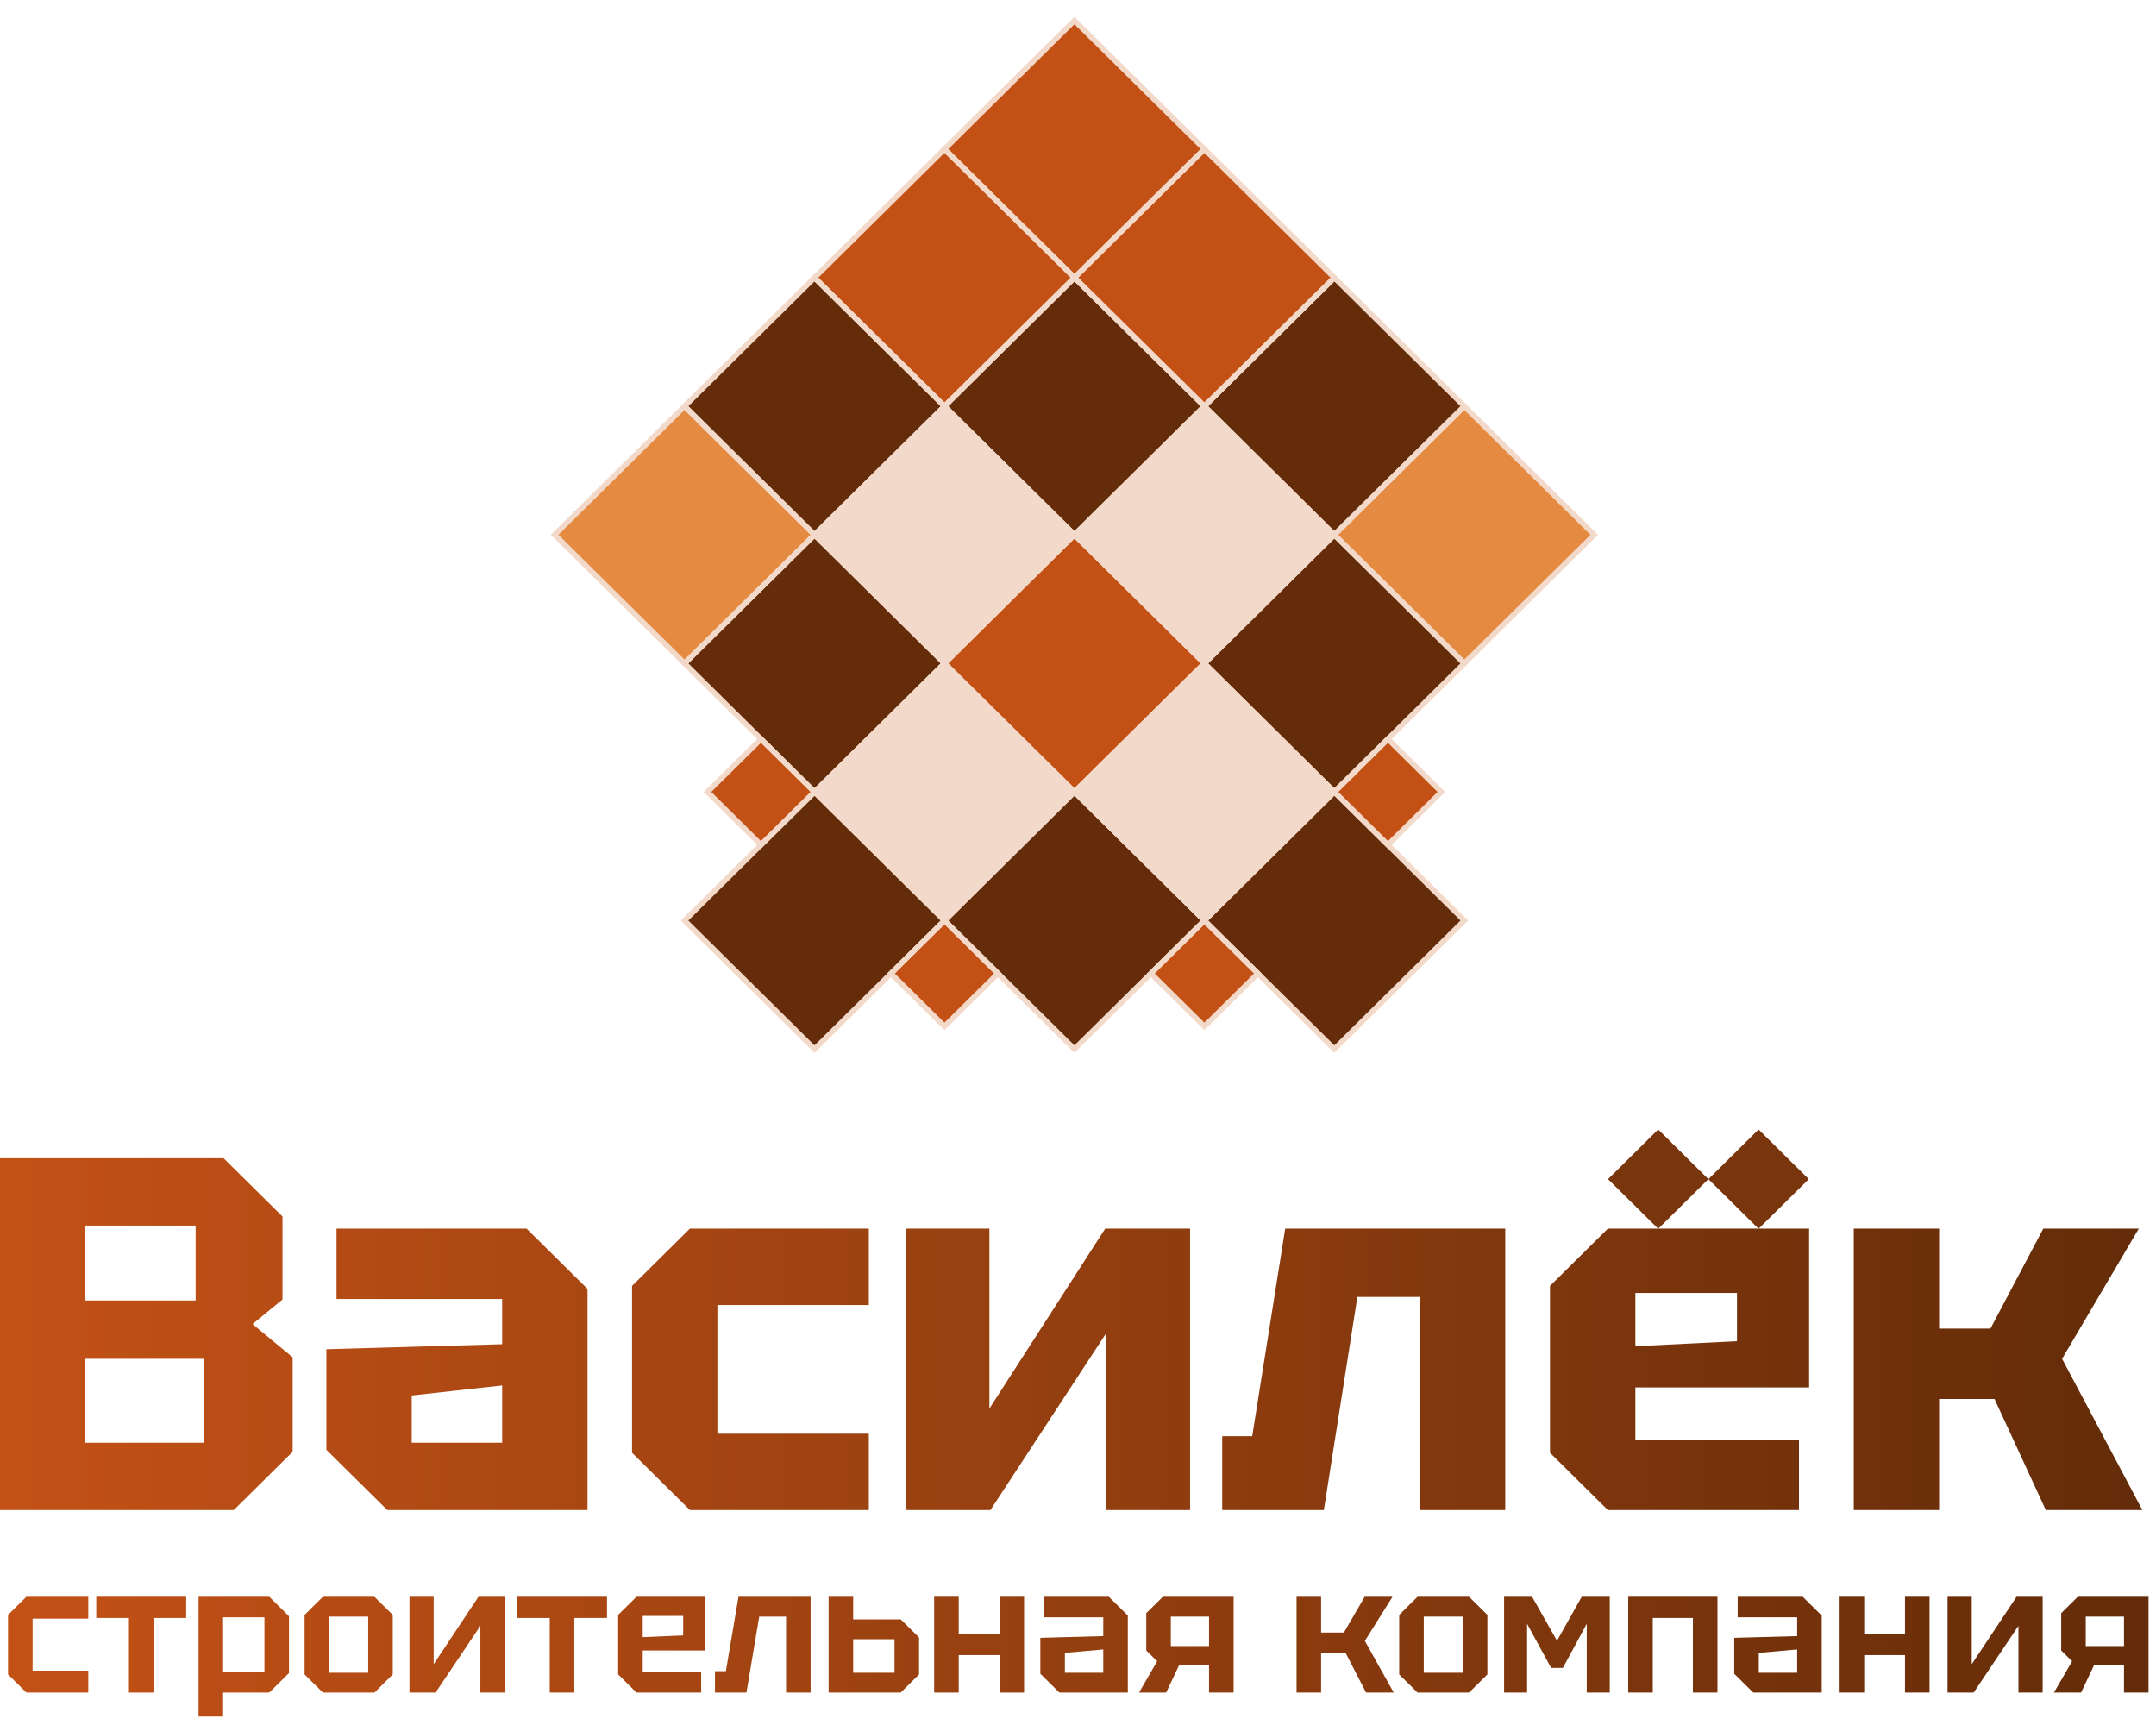 <svg width="100" height="80" viewBox="0 0 100 80" fill="none" xmlns="http://www.w3.org/2000/svg">
<path d="M49.835 24.803L55.862 30.766L49.835 36.729L43.807 30.766L49.835 24.803Z" fill="#C35116"/>
<path d="M61.89 12.878L67.917 18.84L61.89 24.803L55.862 18.84L61.89 12.878Z" fill="#642C09"/>
<path d="M49.835 12.878L55.862 18.84L49.835 24.803L43.807 18.84L49.835 12.878Z" fill="#642C09"/>
<path d="M37.78 24.803L43.807 30.766L37.78 36.729L31.752 30.766L37.78 24.803Z" fill="#642C09"/>
<path d="M31.752 18.84L37.78 24.803L31.752 30.766L25.725 24.803L31.752 18.84Z" fill="#E48B41"/>
<path d="M37.78 12.878L43.807 18.84L37.78 24.803L31.752 18.84L37.78 12.878Z" fill="#642C09"/>
<path d="M43.807 6.915L49.835 12.878L43.807 18.84L37.78 12.878L43.807 6.915Z" fill="#C35116"/>
<path d="M49.835 0.952L55.862 6.915L49.835 12.878L43.807 6.915L49.835 0.952Z" fill="#C35116"/>
<path d="M55.862 6.915L61.89 12.878L55.862 18.84L49.835 12.878L55.862 6.915Z" fill="#C35116"/>
<path d="M37.78 36.729L43.807 42.691L37.78 48.654L31.752 42.691L37.78 36.729Z" fill="#642C09"/>
<path d="M49.835 36.729L55.862 42.691L49.835 48.654L43.807 42.691L49.835 36.729Z" fill="#642C09"/>
<path d="M61.89 24.803L67.917 30.766L61.89 36.729L55.862 30.766L61.89 24.803Z" fill="#642C09"/>
<path d="M67.917 18.84L73.945 24.803L67.917 30.766L61.89 24.803L67.917 18.84Z" fill="#E48B41"/>
<path d="M61.89 36.729L67.917 42.691L61.89 48.654L55.862 42.691L61.89 36.729Z" fill="#642C09"/>
<path d="M55.862 42.691L58.344 45.147L55.862 47.602L53.38 45.147L55.862 42.691Z" fill="#C35116"/>
<path d="M43.807 42.691L46.289 45.147L43.807 47.602L41.325 45.147L43.807 42.691Z" fill="#C35116"/>
<path d="M35.298 34.273L37.78 36.729L35.298 39.184L32.816 36.729L35.298 34.273Z" fill="#C35116"/>
<path d="M64.371 34.273L66.853 36.729L64.371 39.184L61.89 36.729L64.371 34.273Z" fill="#C35116"/>
<path d="M55.862 18.84L61.89 24.803L55.862 30.766L49.835 24.803L55.862 18.84Z" fill="#F2D9CA"/>
<path d="M43.807 18.84L49.835 24.803L43.807 30.766L37.78 24.803L43.807 18.84Z" fill="#F2D9CA"/>
<path d="M43.807 30.766L49.835 36.729L43.807 42.691L37.78 36.729L43.807 30.766Z" fill="#F2D9CA"/>
<path d="M55.862 30.766L61.89 36.729L55.862 42.691L49.835 36.729L55.862 30.766Z" fill="#F2D9CA"/>
<path fill-rule="evenodd" clip-rule="evenodd" d="M49.834 24.628L56.039 30.766L49.834 36.904L43.63 30.766L49.834 24.628ZM49.834 24.978L43.984 30.766L49.834 36.553L55.684 30.766L49.834 24.978Z" fill="#F2D9CA"/>
<path fill-rule="evenodd" clip-rule="evenodd" d="M61.889 12.702L68.094 18.84L61.889 24.978L55.684 18.84L61.889 12.702ZM61.889 13.053L56.039 18.84L61.889 24.628L67.739 18.84L61.889 13.053Z" fill="#F2D9CA"/>
<path fill-rule="evenodd" clip-rule="evenodd" d="M49.834 12.702L56.039 18.84L49.834 24.978L43.63 18.84L49.834 12.702ZM49.834 13.053L43.984 18.84L49.834 24.628L55.684 18.84L49.834 13.053Z" fill="#F2D9CA"/>
<path fill-rule="evenodd" clip-rule="evenodd" d="M37.779 24.628L43.984 30.766L37.779 36.904L31.575 30.766L37.779 24.628ZM37.779 24.978L31.929 30.766L37.779 36.553L43.63 30.766L37.779 24.978Z" fill="#F2D9CA"/>
<path fill-rule="evenodd" clip-rule="evenodd" d="M31.752 18.665L37.957 24.803L31.752 30.941L25.547 24.803L31.752 18.665ZM31.752 19.016L25.902 24.803L31.752 30.59L37.602 24.803L31.752 19.016Z" fill="#F2D9CA"/>
<path fill-rule="evenodd" clip-rule="evenodd" d="M37.779 12.702L43.984 18.84L37.779 24.978L31.575 18.84L37.779 12.702ZM37.779 13.053L31.929 18.84L37.779 24.628L43.63 18.84L37.779 13.053Z" fill="#F2D9CA"/>
<path fill-rule="evenodd" clip-rule="evenodd" d="M43.807 6.74L50.011 12.878L43.807 19.016L37.602 12.878L43.807 6.74ZM43.807 7.09L37.957 12.878L43.807 18.665L49.657 12.878L43.807 7.09Z" fill="#F2D9CA"/>
<path fill-rule="evenodd" clip-rule="evenodd" d="M49.834 0.777L56.039 6.915L49.834 13.053L43.63 6.915L49.834 0.777ZM49.834 1.128L43.984 6.915L49.834 12.702L55.684 6.915L49.834 1.128Z" fill="#F2D9CA"/>
<path fill-rule="evenodd" clip-rule="evenodd" d="M55.862 6.74L62.066 12.878L55.862 19.016L49.657 12.878L55.862 6.74ZM55.862 7.09L50.011 12.878L55.862 18.665L61.712 12.878L55.862 7.09Z" fill="#F2D9CA"/>
<path fill-rule="evenodd" clip-rule="evenodd" d="M37.779 36.553L43.984 42.691L37.779 48.829L31.575 42.691L37.779 36.553ZM37.779 36.904L31.929 42.691L37.779 48.478L43.63 42.691L37.779 36.904Z" fill="#F2D9CA"/>
<path fill-rule="evenodd" clip-rule="evenodd" d="M49.834 36.553L56.039 42.691L49.834 48.829L43.63 42.691L49.834 36.553ZM49.834 36.904L43.984 42.691L49.834 48.478L55.684 42.691L49.834 36.904Z" fill="#F2D9CA"/>
<path fill-rule="evenodd" clip-rule="evenodd" d="M61.889 24.628L68.094 30.766L61.889 36.904L55.684 30.766L61.889 24.628ZM61.889 24.978L56.039 30.766L61.889 36.553L67.739 30.766L61.889 24.978Z" fill="#F2D9CA"/>
<path fill-rule="evenodd" clip-rule="evenodd" d="M67.917 18.665L74.121 24.803L67.917 30.941L61.712 24.803L67.917 18.665ZM67.917 19.016L62.066 24.803L67.917 30.59L73.767 24.803L67.917 19.016Z" fill="#F2D9CA"/>
<path fill-rule="evenodd" clip-rule="evenodd" d="M61.889 36.553L68.094 42.691L61.889 48.829L55.684 42.691L61.889 36.553ZM61.889 36.904L56.039 42.691L61.889 48.478L67.739 42.691L61.889 36.904Z" fill="#F2D9CA"/>
<path fill-rule="evenodd" clip-rule="evenodd" d="M55.862 42.516L58.521 45.146L55.862 47.777L53.203 45.146L55.862 42.516ZM55.862 42.867L53.557 45.146L55.862 47.426L58.166 45.146L55.862 42.867Z" fill="#F2D9CA"/>
<path fill-rule="evenodd" clip-rule="evenodd" d="M43.807 42.516L46.466 45.146L43.807 47.777L41.148 45.146L43.807 42.516ZM43.807 42.867L41.502 45.146L43.807 47.426L46.111 45.146L43.807 42.867Z" fill="#F2D9CA"/>
<path fill-rule="evenodd" clip-rule="evenodd" d="M35.297 34.098L37.957 36.728L35.297 39.359L32.638 36.728L35.297 34.098ZM35.297 34.449L32.993 36.728L35.297 39.008L37.602 36.728L35.297 34.449Z" fill="#F2D9CA"/>
<path fill-rule="evenodd" clip-rule="evenodd" d="M64.371 34.098L67.03 36.728L64.371 39.359L61.712 36.728L64.371 34.098ZM64.371 34.449L62.066 36.728L64.371 39.008L66.676 36.728L64.371 34.449Z" fill="#F2D9CA"/>
<path fill-rule="evenodd" clip-rule="evenodd" d="M55.862 18.665L62.066 24.803L55.862 30.941L49.657 24.803L55.862 18.665ZM55.862 19.016L50.011 24.803L55.862 30.59L61.712 24.803L55.862 19.016Z" fill="#F2D9CA"/>
<path fill-rule="evenodd" clip-rule="evenodd" d="M43.807 18.665L50.011 24.803L43.807 30.941L37.602 24.803L43.807 18.665ZM43.807 19.016L37.957 24.803L43.807 30.59L49.657 24.803L43.807 19.016Z" fill="#F2D9CA"/>
<path fill-rule="evenodd" clip-rule="evenodd" d="M43.807 30.59L50.011 36.728L43.807 42.867L37.602 36.728L43.807 30.59ZM43.807 30.941L37.957 36.728L43.807 42.516L49.657 36.728L43.807 30.941Z" fill="#F2D9CA"/>
<path fill-rule="evenodd" clip-rule="evenodd" d="M55.862 30.59L62.066 36.728L55.862 42.867L49.657 36.728L55.862 30.59ZM55.862 30.941L50.011 36.728L55.862 42.516L61.712 36.728L55.862 30.941Z" fill="#F2D9CA"/>
<path d="M85.982 70.033V56.978H89.941V61.617H92.321L94.772 56.978H99.203L95.644 63.016L99.368 70.033H94.89L92.51 64.881H89.941V70.033H85.982Z" fill="url(#paint0_linear_962_10789)"/>
<path d="M71.892 67.376V59.636L74.579 56.978H83.911V64.345H75.852V66.769H83.44V70.033H74.579L71.892 67.376ZM75.852 62.433L80.565 62.2V59.962H75.852V62.433Z" fill="url(#paint1_linear_962_10789)"/>
<path d="M69.816 56.978V70.033H65.857V60.148H62.958L61.403 70.033H56.689V66.606H58.08L59.611 56.978H69.816Z" fill="url(#paint2_linear_962_10789)"/>
<path d="M55.199 70.033H51.31V61.827L45.937 70.033H42.001V56.978H45.89V65.324L51.263 56.978H55.199V70.033Z" fill="url(#paint3_linear_962_10789)"/>
<path d="M29.316 67.376V59.636L32.002 56.978H40.298V60.522H33.275V66.49H40.298V70.033H32.002L29.316 67.376Z" fill="url(#paint4_linear_962_10789)"/>
<path d="M15.138 67.236V62.573L23.292 62.34V60.242H15.609V56.978H24.423L27.251 59.776V70.033H17.966L15.138 67.236ZM19.097 64.718V66.909H23.292V64.252L19.097 64.718Z" fill="url(#paint5_linear_962_10789)"/>
<path d="M3.959 60.312H9.073V56.838H3.959V60.312ZM3.959 66.909H9.474V63.016H3.959V66.909ZM13.103 56.418V60.265L11.713 61.407L13.574 62.946V67.329L10.841 70.033H0V53.714H10.369L13.103 56.418Z" fill="url(#paint6_linear_962_10789)"/>
<path d="M76.911 52.381L79.238 54.684L76.911 56.986L74.583 54.684L76.911 52.381Z" fill="#79350C"/>
<path d="M81.566 52.381L83.894 54.684L81.566 56.986L79.239 54.684L81.566 52.381Z" fill="#79350C"/>
<path d="M96.742 76.338H98.515V74.973H96.742V76.338ZM95.603 76.544V74.814L96.373 74.052H99.654V78.496H98.515V77.226H97.127L96.526 78.496H95.266L96.109 77.044L95.603 76.544Z" fill="url(#paint7_linear_962_10789)"/>
<path d="M94.743 78.496H93.62V75.401L91.543 78.496H90.332V74.052H91.454V77.179L93.532 74.052H94.743V78.496Z" fill="url(#paint8_linear_962_10789)"/>
<path d="M85.326 78.496V74.052H86.465V75.782H88.358V74.052H89.497V78.496H88.358V76.758H86.465V78.496H85.326Z" fill="url(#paint9_linear_962_10789)"/>
<path d="M80.437 77.623V75.957L83.356 75.877V75.005H80.597V74.052H83.613L84.495 74.925V78.496H81.319L80.437 77.623ZM81.576 76.655V77.575H83.356V76.496L81.576 76.655Z" fill="url(#paint10_linear_962_10789)"/>
<path d="M75.521 78.496V74.052H79.659V78.496H78.52V75.036H76.659V78.496H75.521Z" fill="url(#paint11_linear_962_10789)"/>
<path d="M69.763 78.496V74.052H71.062L72.217 76.092L73.364 74.052H74.664V78.496H73.597V75.306L72.49 77.353H71.945L70.83 75.306V78.496H69.763Z" fill="url(#paint12_linear_962_10789)"/>
<path d="M64.898 77.655V74.894L65.748 74.052H68.138L68.988 74.894V77.655L68.138 78.496H65.748L64.898 77.655ZM66.037 77.575H67.849V74.973H66.037V77.575Z" fill="url(#paint13_linear_962_10789)"/>
<path d="M60.137 78.496V74.052H61.276V75.711H62.334L63.297 74.052H64.588L63.305 76.1L64.644 78.496H63.361L62.415 76.663H61.276V78.496H60.137Z" fill="url(#paint14_linear_962_10789)"/>
<path d="M54.305 76.338H56.078V74.973H54.305V76.338ZM53.166 76.544V74.814L53.936 74.052H57.217V78.496H56.078V77.226H54.69L54.089 78.496H52.83L53.672 77.044L53.166 76.544Z" fill="url(#paint15_linear_962_10789)"/>
<path d="M48.253 77.623V75.957L51.172 75.877V75.005H48.413V74.052H51.429L52.311 74.925V78.496H49.135L48.253 77.623ZM49.392 76.655V77.575H51.172V76.496L49.392 76.655Z" fill="url(#paint16_linear_962_10789)"/>
<path d="M43.328 78.496V74.052H44.467V75.782H46.36V74.052H47.499V78.496H46.36V76.758H44.467V78.496H43.328Z" fill="url(#paint17_linear_962_10789)"/>
<path d="M38.433 78.496V74.052H39.572V75.1H41.777L42.627 75.941V77.655L41.777 78.496H38.433ZM39.572 77.575H41.489V76.02H39.572V77.575Z" fill="url(#paint18_linear_962_10789)"/>
<path d="M37.598 74.052V78.496H36.459V74.973H35.215L34.622 78.496H33.162V77.504H33.667L34.253 74.052H37.598Z" fill="url(#paint19_linear_962_10789)"/>
<path d="M28.672 77.655V74.894L29.522 74.052H32.682V76.544H29.811V77.544H32.522V78.496H29.522L28.672 77.655ZM29.811 75.925L31.688 75.846V74.941H29.811V75.925Z" fill="url(#paint20_linear_962_10789)"/>
<path d="M26.638 78.496H25.499V75.036H23.983V74.052H28.154V75.036H26.638V78.496Z" fill="url(#paint21_linear_962_10789)"/>
<path d="M23.404 78.496H22.281V75.401L20.203 78.496H18.992V74.052H20.115V77.179L22.192 74.052H23.404V78.496Z" fill="url(#paint22_linear_962_10789)"/>
<path d="M14.127 77.655V74.894L14.977 74.052H17.367L18.217 74.894V77.655L17.367 78.496H14.977L14.127 77.655ZM15.266 77.575H17.078V74.973H15.266V77.575Z" fill="url(#paint23_linear_962_10789)"/>
<path d="M9.209 79.607V74.052H12.49L13.404 74.957V77.591L12.49 78.496H10.348V79.607H9.209ZM12.265 75.005H10.348V77.544H12.265V75.005Z" fill="url(#paint24_linear_962_10789)"/>
<path d="M7.119 78.496H5.98V75.036H4.465V74.052H8.635V75.036H7.119V78.496Z" fill="url(#paint25_linear_962_10789)"/>
<path d="M0.373 77.655V74.894L1.223 74.052H4.094V75.068H1.512V77.48H4.094V78.496H1.223L0.373 77.655Z" fill="url(#paint26_linear_962_10789)"/>
<defs>
<linearGradient id="paint0_linear_962_10789" x1="99.403" y1="60.534" x2="0.122" y2="60.534" gradientUnits="userSpaceOnUse">
<stop stop-color="#642C09"/>
<stop offset="1" stop-color="#C35116"/>
</linearGradient>
<linearGradient id="paint1_linear_962_10789" x1="99.403" y1="60.534" x2="0.122" y2="60.534" gradientUnits="userSpaceOnUse">
<stop stop-color="#642C09"/>
<stop offset="1" stop-color="#C35116"/>
</linearGradient>
<linearGradient id="paint2_linear_962_10789" x1="99.403" y1="60.534" x2="0.122" y2="60.534" gradientUnits="userSpaceOnUse">
<stop stop-color="#642C09"/>
<stop offset="1" stop-color="#C35116"/>
</linearGradient>
<linearGradient id="paint3_linear_962_10789" x1="99.403" y1="60.534" x2="0.122" y2="60.534" gradientUnits="userSpaceOnUse">
<stop stop-color="#642C09"/>
<stop offset="1" stop-color="#C35116"/>
</linearGradient>
<linearGradient id="paint4_linear_962_10789" x1="99.403" y1="60.534" x2="0.122" y2="60.534" gradientUnits="userSpaceOnUse">
<stop stop-color="#642C09"/>
<stop offset="1" stop-color="#C35116"/>
</linearGradient>
<linearGradient id="paint5_linear_962_10789" x1="99.403" y1="60.534" x2="0.122" y2="60.534" gradientUnits="userSpaceOnUse">
<stop stop-color="#642C09"/>
<stop offset="1" stop-color="#C35116"/>
</linearGradient>
<linearGradient id="paint6_linear_962_10789" x1="99.403" y1="60.534" x2="0.122" y2="60.534" gradientUnits="userSpaceOnUse">
<stop stop-color="#642C09"/>
<stop offset="1" stop-color="#C35116"/>
</linearGradient>
<linearGradient id="paint7_linear_962_10789" x1="99.69" y1="76.374" x2="0.495" y2="76.374" gradientUnits="userSpaceOnUse">
<stop stop-color="#642C09"/>
<stop offset="1" stop-color="#C35116"/>
</linearGradient>
<linearGradient id="paint8_linear_962_10789" x1="99.69" y1="76.374" x2="0.495" y2="76.374" gradientUnits="userSpaceOnUse">
<stop stop-color="#642C09"/>
<stop offset="1" stop-color="#C35116"/>
</linearGradient>
<linearGradient id="paint9_linear_962_10789" x1="99.69" y1="76.374" x2="0.495" y2="76.374" gradientUnits="userSpaceOnUse">
<stop stop-color="#642C09"/>
<stop offset="1" stop-color="#C35116"/>
</linearGradient>
<linearGradient id="paint10_linear_962_10789" x1="99.69" y1="76.374" x2="0.495" y2="76.374" gradientUnits="userSpaceOnUse">
<stop stop-color="#642C09"/>
<stop offset="1" stop-color="#C35116"/>
</linearGradient>
<linearGradient id="paint11_linear_962_10789" x1="99.69" y1="76.374" x2="0.495" y2="76.374" gradientUnits="userSpaceOnUse">
<stop stop-color="#642C09"/>
<stop offset="1" stop-color="#C35116"/>
</linearGradient>
<linearGradient id="paint12_linear_962_10789" x1="99.69" y1="76.374" x2="0.495" y2="76.374" gradientUnits="userSpaceOnUse">
<stop stop-color="#642C09"/>
<stop offset="1" stop-color="#C35116"/>
</linearGradient>
<linearGradient id="paint13_linear_962_10789" x1="99.69" y1="76.374" x2="0.495" y2="76.374" gradientUnits="userSpaceOnUse">
<stop stop-color="#642C09"/>
<stop offset="1" stop-color="#C35116"/>
</linearGradient>
<linearGradient id="paint14_linear_962_10789" x1="99.69" y1="76.374" x2="0.495" y2="76.374" gradientUnits="userSpaceOnUse">
<stop stop-color="#642C09"/>
<stop offset="1" stop-color="#C35116"/>
</linearGradient>
<linearGradient id="paint15_linear_962_10789" x1="99.69" y1="76.374" x2="0.495" y2="76.374" gradientUnits="userSpaceOnUse">
<stop stop-color="#642C09"/>
<stop offset="1" stop-color="#C35116"/>
</linearGradient>
<linearGradient id="paint16_linear_962_10789" x1="99.69" y1="76.374" x2="0.495" y2="76.374" gradientUnits="userSpaceOnUse">
<stop stop-color="#642C09"/>
<stop offset="1" stop-color="#C35116"/>
</linearGradient>
<linearGradient id="paint17_linear_962_10789" x1="99.69" y1="76.374" x2="0.495" y2="76.374" gradientUnits="userSpaceOnUse">
<stop stop-color="#642C09"/>
<stop offset="1" stop-color="#C35116"/>
</linearGradient>
<linearGradient id="paint18_linear_962_10789" x1="99.69" y1="76.374" x2="0.495" y2="76.374" gradientUnits="userSpaceOnUse">
<stop stop-color="#642C09"/>
<stop offset="1" stop-color="#C35116"/>
</linearGradient>
<linearGradient id="paint19_linear_962_10789" x1="99.69" y1="76.374" x2="0.495" y2="76.374" gradientUnits="userSpaceOnUse">
<stop stop-color="#642C09"/>
<stop offset="1" stop-color="#C35116"/>
</linearGradient>
<linearGradient id="paint20_linear_962_10789" x1="99.69" y1="76.374" x2="0.495" y2="76.374" gradientUnits="userSpaceOnUse">
<stop stop-color="#642C09"/>
<stop offset="1" stop-color="#C35116"/>
</linearGradient>
<linearGradient id="paint21_linear_962_10789" x1="99.69" y1="76.374" x2="0.495" y2="76.374" gradientUnits="userSpaceOnUse">
<stop stop-color="#642C09"/>
<stop offset="1" stop-color="#C35116"/>
</linearGradient>
<linearGradient id="paint22_linear_962_10789" x1="99.69" y1="76.374" x2="0.495" y2="76.374" gradientUnits="userSpaceOnUse">
<stop stop-color="#642C09"/>
<stop offset="1" stop-color="#C35116"/>
</linearGradient>
<linearGradient id="paint23_linear_962_10789" x1="99.69" y1="76.374" x2="0.495" y2="76.374" gradientUnits="userSpaceOnUse">
<stop stop-color="#642C09"/>
<stop offset="1" stop-color="#C35116"/>
</linearGradient>
<linearGradient id="paint24_linear_962_10789" x1="99.69" y1="76.374" x2="0.495" y2="76.374" gradientUnits="userSpaceOnUse">
<stop stop-color="#642C09"/>
<stop offset="1" stop-color="#C35116"/>
</linearGradient>
<linearGradient id="paint25_linear_962_10789" x1="99.69" y1="76.374" x2="0.495" y2="76.374" gradientUnits="userSpaceOnUse">
<stop stop-color="#642C09"/>
<stop offset="1" stop-color="#C35116"/>
</linearGradient>
<linearGradient id="paint26_linear_962_10789" x1="99.69" y1="76.374" x2="0.495" y2="76.374" gradientUnits="userSpaceOnUse">
<stop stop-color="#642C09"/>
<stop offset="1" stop-color="#C35116"/>
</linearGradient>
</defs>
</svg>
